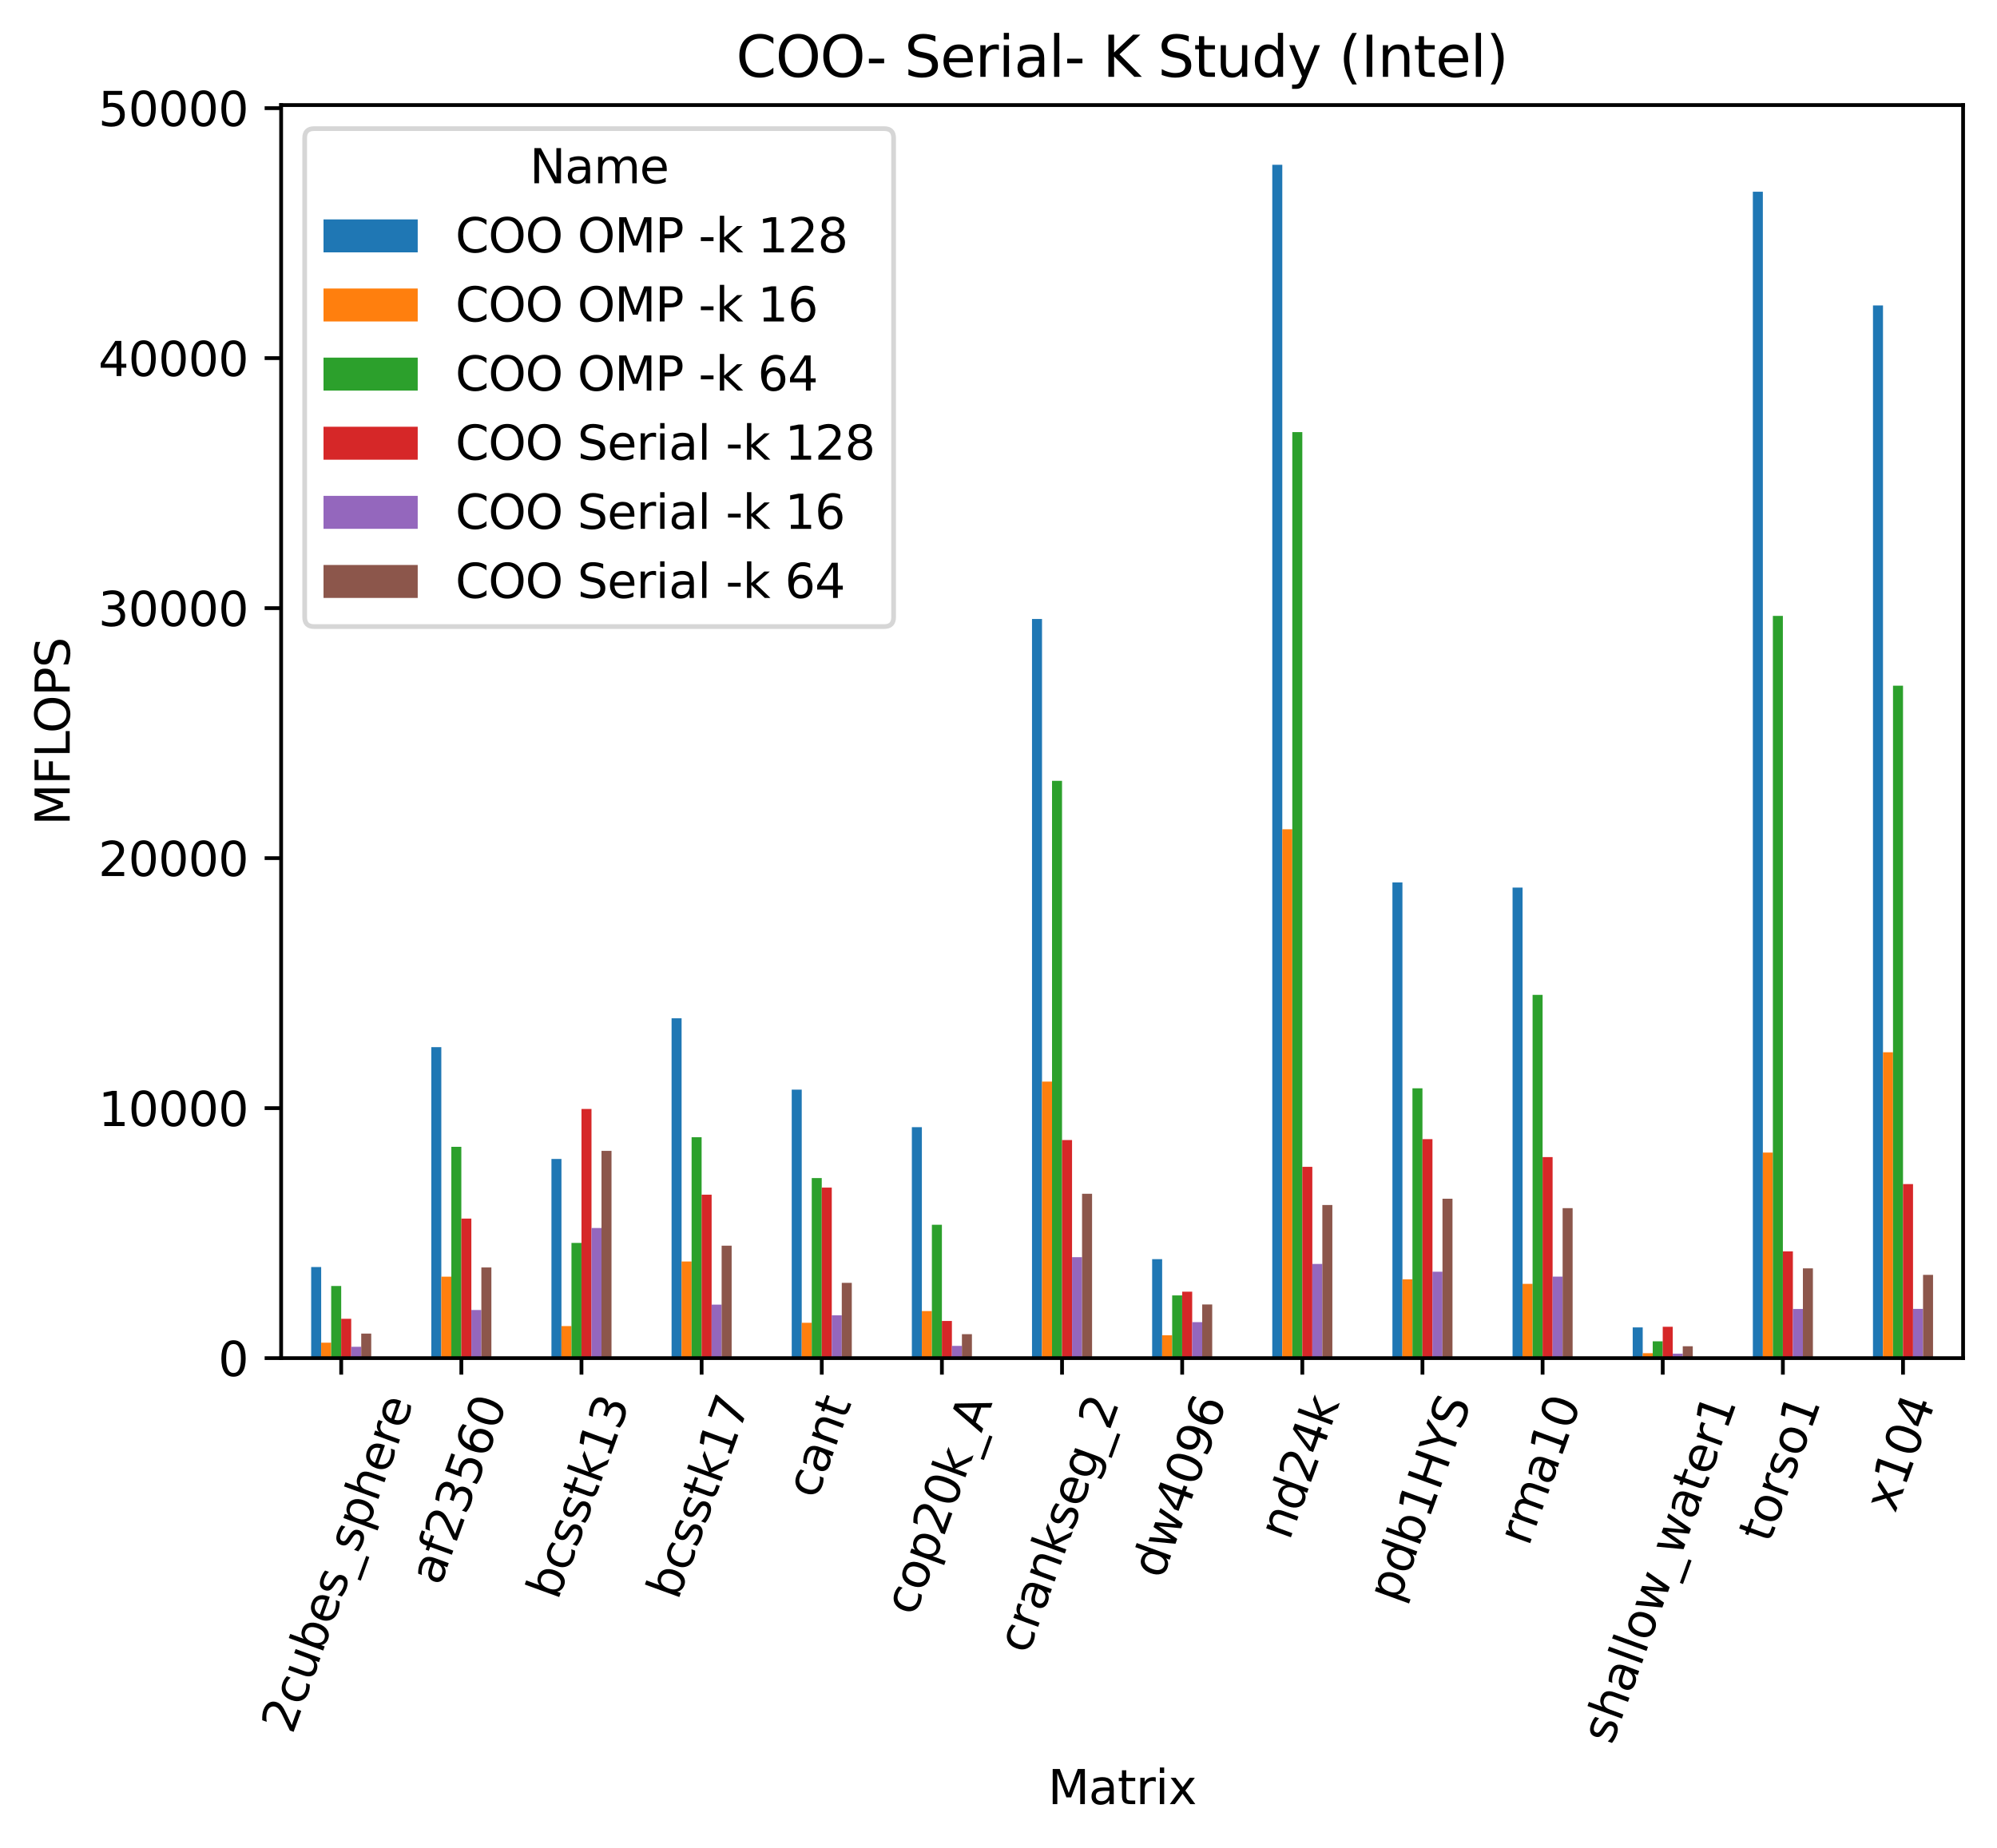 <?xml version="1.0" encoding="utf-8" standalone="no"?>
<!DOCTYPE svg PUBLIC "-//W3C//DTD SVG 1.1//EN"
  "http://www.w3.org/Graphics/SVG/1.1/DTD/svg11.dtd">
<svg xmlns:xlink="http://www.w3.org/1999/xlink" width="424.011pt" height="392.428pt" viewBox="0 0 424.011 392.428" xmlns="http://www.w3.org/2000/svg" version="1.1">
 <defs>
  <style type="text/css">*{stroke-linejoin: round; stroke-linecap: butt}</style>
 </defs>
 <g id="figure_1">
  <g id="patch_1">
   <path d="M 0 392.428 
L 424.011 392.428 
L 424.011 0 
L 0 0 
z
" style="fill: #ffffff"/>
  </g>
  <g id="axes_1">
   <g id="patch_2">
    <path d="M 59.691 288.43 
L 416.811 288.43 
L 416.811 22.318 
L 59.691 22.318 
z
" style="fill: #ffffff"/>
   </g>
   <g id="patch_3">
    <path d="M 66.068 288.43 
L 68.193 288.43 
L 68.193 269.079 
L 66.068 269.079 
z
" clip-path="url(#p786afba9a2)" style="fill: #1f77b4"/>
   </g>
   <g id="patch_4">
    <path d="M 91.576 288.43 
L 93.702 288.43 
L 93.702 222.381 
L 91.576 222.381 
z
" clip-path="url(#p786afba9a2)" style="fill: #1f77b4"/>
   </g>
   <g id="patch_5">
    <path d="M 117.085 288.43 
L 119.211 288.43 
L 119.211 246.127 
L 117.085 246.127 
z
" clip-path="url(#p786afba9a2)" style="fill: #1f77b4"/>
   </g>
   <g id="patch_6">
    <path d="M 142.593 288.43 
L 144.719 288.43 
L 144.719 216.258 
L 142.593 216.258 
z
" clip-path="url(#p786afba9a2)" style="fill: #1f77b4"/>
   </g>
   <g id="patch_7">
    <path d="M 168.102 288.43 
L 170.228 288.43 
L 170.228 231.41 
L 168.102 231.41 
z
" clip-path="url(#p786afba9a2)" style="fill: #1f77b4"/>
   </g>
   <g id="patch_8">
    <path d="M 193.611 288.43 
L 195.736 288.43 
L 195.736 239.385 
L 193.611 239.385 
z
" clip-path="url(#p786afba9a2)" style="fill: #1f77b4"/>
   </g>
   <g id="patch_9">
    <path d="M 219.119 288.43 
L 221.245 288.43 
L 221.245 131.453 
L 219.119 131.453 
z
" clip-path="url(#p786afba9a2)" style="fill: #1f77b4"/>
   </g>
   <g id="patch_10">
    <path d="M 244.628 288.43 
L 246.753 288.43 
L 246.753 267.409 
L 244.628 267.409 
z
" clip-path="url(#p786afba9a2)" style="fill: #1f77b4"/>
   </g>
   <g id="patch_11">
    <path d="M 270.136 288.43 
L 272.262 288.43 
L 272.262 34.99 
L 270.136 34.99 
z
" clip-path="url(#p786afba9a2)" style="fill: #1f77b4"/>
   </g>
   <g id="patch_12">
    <path d="M 295.645 288.43 
L 297.771 288.43 
L 297.771 187.401 
L 295.645 187.401 
z
" clip-path="url(#p786afba9a2)" style="fill: #1f77b4"/>
   </g>
   <g id="patch_13">
    <path d="M 321.153 288.43 
L 323.279 288.43 
L 323.279 188.493 
L 321.153 188.493 
z
" clip-path="url(#p786afba9a2)" style="fill: #1f77b4"/>
   </g>
   <g id="patch_14">
    <path d="M 346.662 288.43 
L 348.788 288.43 
L 348.788 281.902 
L 346.662 281.902 
z
" clip-path="url(#p786afba9a2)" style="fill: #1f77b4"/>
   </g>
   <g id="patch_15">
    <path d="M 372.171 288.43 
L 374.296 288.43 
L 374.296 40.711 
L 372.171 40.711 
z
" clip-path="url(#p786afba9a2)" style="fill: #1f77b4"/>
   </g>
   <g id="patch_16">
    <path d="M 397.679 288.43 
L 399.805 288.43 
L 399.805 64.872 
L 397.679 64.872 
z
" clip-path="url(#p786afba9a2)" style="fill: #1f77b4"/>
   </g>
   <g id="patch_17">
    <path d="M 68.193 288.43 
L 70.319 288.43 
L 70.319 285.155 
L 68.193 285.155 
z
" clip-path="url(#p786afba9a2)" style="fill: #ff7f0e"/>
   </g>
   <g id="patch_18">
    <path d="M 93.702 288.43 
L 95.828 288.43 
L 95.828 271.128 
L 93.702 271.128 
z
" clip-path="url(#p786afba9a2)" style="fill: #ff7f0e"/>
   </g>
   <g id="patch_19">
    <path d="M 119.211 288.43 
L 121.336 288.43 
L 121.336 281.618 
L 119.211 281.618 
z
" clip-path="url(#p786afba9a2)" style="fill: #ff7f0e"/>
   </g>
   <g id="patch_20">
    <path d="M 144.719 288.43 
L 146.845 288.43 
L 146.845 267.906 
L 144.719 267.906 
z
" clip-path="url(#p786afba9a2)" style="fill: #ff7f0e"/>
   </g>
   <g id="patch_21">
    <path d="M 170.228 288.43 
L 172.353 288.43 
L 172.353 280.917 
L 170.228 280.917 
z
" clip-path="url(#p786afba9a2)" style="fill: #ff7f0e"/>
   </g>
   <g id="patch_22">
    <path d="M 195.736 288.43 
L 197.862 288.43 
L 197.862 278.435 
L 195.736 278.435 
z
" clip-path="url(#p786afba9a2)" style="fill: #ff7f0e"/>
   </g>
   <g id="patch_23">
    <path d="M 221.245 288.43 
L 223.371 288.43 
L 223.371 229.697 
L 221.245 229.697 
z
" clip-path="url(#p786afba9a2)" style="fill: #ff7f0e"/>
   </g>
   <g id="patch_24">
    <path d="M 246.753 288.43 
L 248.879 288.43 
L 248.879 283.574 
L 246.753 283.574 
z
" clip-path="url(#p786afba9a2)" style="fill: #ff7f0e"/>
   </g>
   <g id="patch_25">
    <path d="M 272.262 288.43 
L 274.388 288.43 
L 274.388 176.119 
L 272.262 176.119 
z
" clip-path="url(#p786afba9a2)" style="fill: #ff7f0e"/>
   </g>
   <g id="patch_26">
    <path d="M 297.771 288.43 
L 299.896 288.43 
L 299.896 271.692 
L 297.771 271.692 
z
" clip-path="url(#p786afba9a2)" style="fill: #ff7f0e"/>
   </g>
   <g id="patch_27">
    <path d="M 323.279 288.43 
L 325.405 288.43 
L 325.405 272.658 
L 323.279 272.658 
z
" clip-path="url(#p786afba9a2)" style="fill: #ff7f0e"/>
   </g>
   <g id="patch_28">
    <path d="M 348.788 288.43 
L 350.913 288.43 
L 350.913 287.374 
L 348.788 287.374 
z
" clip-path="url(#p786afba9a2)" style="fill: #ff7f0e"/>
   </g>
   <g id="patch_29">
    <path d="M 374.296 288.43 
L 376.422 288.43 
L 376.422 244.773 
L 374.296 244.773 
z
" clip-path="url(#p786afba9a2)" style="fill: #ff7f0e"/>
   </g>
   <g id="patch_30">
    <path d="M 399.805 288.43 
L 401.931 288.43 
L 401.931 223.467 
L 399.805 223.467 
z
" clip-path="url(#p786afba9a2)" style="fill: #ff7f0e"/>
   </g>
   <g id="patch_31">
    <path d="M 70.319 288.43 
L 72.445 288.43 
L 72.445 273.11 
L 70.319 273.11 
z
" clip-path="url(#p786afba9a2)" style="fill: #2ca02c"/>
   </g>
   <g id="patch_32">
    <path d="M 95.828 288.43 
L 97.953 288.43 
L 97.953 243.556 
L 95.828 243.556 
z
" clip-path="url(#p786afba9a2)" style="fill: #2ca02c"/>
   </g>
   <g id="patch_33">
    <path d="M 121.336 288.43 
L 123.462 288.43 
L 123.462 263.958 
L 121.336 263.958 
z
" clip-path="url(#p786afba9a2)" style="fill: #2ca02c"/>
   </g>
   <g id="patch_34">
    <path d="M 146.845 288.43 
L 148.971 288.43 
L 148.971 241.516 
L 146.845 241.516 
z
" clip-path="url(#p786afba9a2)" style="fill: #2ca02c"/>
   </g>
   <g id="patch_35">
    <path d="M 172.353 288.43 
L 174.479 288.43 
L 174.479 250.184 
L 172.353 250.184 
z
" clip-path="url(#p786afba9a2)" style="fill: #2ca02c"/>
   </g>
   <g id="patch_36">
    <path d="M 197.862 288.43 
L 199.988 288.43 
L 199.988 260.103 
L 197.862 260.103 
z
" clip-path="url(#p786afba9a2)" style="fill: #2ca02c"/>
   </g>
   <g id="patch_37">
    <path d="M 223.371 288.43 
L 225.496 288.43 
L 225.496 165.829 
L 223.371 165.829 
z
" clip-path="url(#p786afba9a2)" style="fill: #2ca02c"/>
   </g>
   <g id="patch_38">
    <path d="M 248.879 288.43 
L 251.005 288.43 
L 251.005 275.107 
L 248.879 275.107 
z
" clip-path="url(#p786afba9a2)" style="fill: #2ca02c"/>
   </g>
   <g id="patch_39">
    <path d="M 274.388 288.43 
L 276.513 288.43 
L 276.513 91.766 
L 274.388 91.766 
z
" clip-path="url(#p786afba9a2)" style="fill: #2ca02c"/>
   </g>
   <g id="patch_40">
    <path d="M 299.896 288.43 
L 302.022 288.43 
L 302.022 231.125 
L 299.896 231.125 
z
" clip-path="url(#p786afba9a2)" style="fill: #2ca02c"/>
   </g>
   <g id="patch_41">
    <path d="M 325.405 288.43 
L 327.531 288.43 
L 327.531 211.282 
L 325.405 211.282 
z
" clip-path="url(#p786afba9a2)" style="fill: #2ca02c"/>
   </g>
   <g id="patch_42">
    <path d="M 350.913 288.43 
L 353.039 288.43 
L 353.039 284.857 
L 350.913 284.857 
z
" clip-path="url(#p786afba9a2)" style="fill: #2ca02c"/>
   </g>
   <g id="patch_43">
    <path d="M 376.422 288.43 
L 378.548 288.43 
L 378.548 130.796 
L 376.422 130.796 
z
" clip-path="url(#p786afba9a2)" style="fill: #2ca02c"/>
   </g>
   <g id="patch_44">
    <path d="M 401.931 288.43 
L 404.056 288.43 
L 404.056 145.622 
L 401.931 145.622 
z
" clip-path="url(#p786afba9a2)" style="fill: #2ca02c"/>
   </g>
   <g id="patch_45">
    <path d="M 72.445 288.43 
L 74.571 288.43 
L 74.571 280.068 
L 72.445 280.068 
z
" clip-path="url(#p786afba9a2)" style="fill: #d62728"/>
   </g>
   <g id="patch_46">
    <path d="M 97.953 288.43 
L 100.079 288.43 
L 100.079 258.792 
L 97.953 258.792 
z
" clip-path="url(#p786afba9a2)" style="fill: #d62728"/>
   </g>
   <g id="patch_47">
    <path d="M 123.462 288.43 
L 125.588 288.43 
L 125.588 235.514 
L 123.462 235.514 
z
" clip-path="url(#p786afba9a2)" style="fill: #d62728"/>
   </g>
   <g id="patch_48">
    <path d="M 148.971 288.43 
L 151.096 288.43 
L 151.096 253.719 
L 148.971 253.719 
z
" clip-path="url(#p786afba9a2)" style="fill: #d62728"/>
   </g>
   <g id="patch_49">
    <path d="M 174.479 288.43 
L 176.605 288.43 
L 176.605 252.21 
L 174.479 252.21 
z
" clip-path="url(#p786afba9a2)" style="fill: #d62728"/>
   </g>
   <g id="patch_50">
    <path d="M 199.988 288.43 
L 202.113 288.43 
L 202.113 280.541 
L 199.988 280.541 
z
" clip-path="url(#p786afba9a2)" style="fill: #d62728"/>
   </g>
   <g id="patch_51">
    <path d="M 225.496 288.43 
L 227.622 288.43 
L 227.622 242.112 
L 225.496 242.112 
z
" clip-path="url(#p786afba9a2)" style="fill: #d62728"/>
   </g>
   <g id="patch_52">
    <path d="M 251.005 288.43 
L 253.131 288.43 
L 253.131 274.319 
L 251.005 274.319 
z
" clip-path="url(#p786afba9a2)" style="fill: #d62728"/>
   </g>
   <g id="patch_53">
    <path d="M 276.513 288.43 
L 278.639 288.43 
L 278.639 247.804 
L 276.513 247.804 
z
" clip-path="url(#p786afba9a2)" style="fill: #d62728"/>
   </g>
   <g id="patch_54">
    <path d="M 302.022 288.43 
L 304.148 288.43 
L 304.148 241.924 
L 302.022 241.924 
z
" clip-path="url(#p786afba9a2)" style="fill: #d62728"/>
   </g>
   <g id="patch_55">
    <path d="M 327.531 288.43 
L 329.656 288.43 
L 329.656 245.734 
L 327.531 245.734 
z
" clip-path="url(#p786afba9a2)" style="fill: #d62728"/>
   </g>
   <g id="patch_56">
    <path d="M 353.039 288.43 
L 355.165 288.43 
L 355.165 281.77 
L 353.039 281.77 
z
" clip-path="url(#p786afba9a2)" style="fill: #d62728"/>
   </g>
   <g id="patch_57">
    <path d="M 378.548 288.43 
L 380.673 288.43 
L 380.673 265.757 
L 378.548 265.757 
z
" clip-path="url(#p786afba9a2)" style="fill: #d62728"/>
   </g>
   <g id="patch_58">
    <path d="M 404.056 288.43 
L 406.182 288.43 
L 406.182 251.466 
L 404.056 251.466 
z
" clip-path="url(#p786afba9a2)" style="fill: #d62728"/>
   </g>
   <g id="patch_59">
    <path d="M 74.571 288.43 
L 76.696 288.43 
L 76.696 286.022 
L 74.571 286.022 
z
" clip-path="url(#p786afba9a2)" style="fill: #9467bd"/>
   </g>
   <g id="patch_60">
    <path d="M 100.079 288.43 
L 102.205 288.43 
L 102.205 278.212 
L 100.079 278.212 
z
" clip-path="url(#p786afba9a2)" style="fill: #9467bd"/>
   </g>
   <g id="patch_61">
    <path d="M 125.588 288.43 
L 127.713 288.43 
L 127.713 260.794 
L 125.588 260.794 
z
" clip-path="url(#p786afba9a2)" style="fill: #9467bd"/>
   </g>
   <g id="patch_62">
    <path d="M 151.096 288.43 
L 153.222 288.43 
L 153.222 277.062 
L 151.096 277.062 
z
" clip-path="url(#p786afba9a2)" style="fill: #9467bd"/>
   </g>
   <g id="patch_63">
    <path d="M 176.605 288.43 
L 178.731 288.43 
L 178.731 279.333 
L 176.605 279.333 
z
" clip-path="url(#p786afba9a2)" style="fill: #9467bd"/>
   </g>
   <g id="patch_64">
    <path d="M 202.113 288.43 
L 204.239 288.43 
L 204.239 285.826 
L 202.113 285.826 
z
" clip-path="url(#p786afba9a2)" style="fill: #9467bd"/>
   </g>
   <g id="patch_65">
    <path d="M 227.622 288.43 
L 229.748 288.43 
L 229.748 266.987 
L 227.622 266.987 
z
" clip-path="url(#p786afba9a2)" style="fill: #9467bd"/>
   </g>
   <g id="patch_66">
    <path d="M 253.131 288.43 
L 255.256 288.43 
L 255.256 280.787 
L 253.131 280.787 
z
" clip-path="url(#p786afba9a2)" style="fill: #9467bd"/>
   </g>
   <g id="patch_67">
    <path d="M 278.639 288.43 
L 280.765 288.43 
L 280.765 268.424 
L 278.639 268.424 
z
" clip-path="url(#p786afba9a2)" style="fill: #9467bd"/>
   </g>
   <g id="patch_68">
    <path d="M 304.148 288.43 
L 306.273 288.43 
L 306.273 270.074 
L 304.148 270.074 
z
" clip-path="url(#p786afba9a2)" style="fill: #9467bd"/>
   </g>
   <g id="patch_69">
    <path d="M 329.656 288.43 
L 331.782 288.43 
L 331.782 271.117 
L 329.656 271.117 
z
" clip-path="url(#p786afba9a2)" style="fill: #9467bd"/>
   </g>
   <g id="patch_70">
    <path d="M 355.165 288.43 
L 357.291 288.43 
L 357.291 287.483 
L 355.165 287.483 
z
" clip-path="url(#p786afba9a2)" style="fill: #9467bd"/>
   </g>
   <g id="patch_71">
    <path d="M 380.673 288.43 
L 382.799 288.43 
L 382.799 277.995 
L 380.673 277.995 
z
" clip-path="url(#p786afba9a2)" style="fill: #9467bd"/>
   </g>
   <g id="patch_72">
    <path d="M 406.182 288.43 
L 408.308 288.43 
L 408.308 277.97 
L 406.182 277.97 
z
" clip-path="url(#p786afba9a2)" style="fill: #9467bd"/>
   </g>
   <g id="patch_73">
    <path d="M 76.696 288.43 
L 78.822 288.43 
L 78.822 283.22 
L 76.696 283.22 
z
" clip-path="url(#p786afba9a2)" style="fill: #8c564b"/>
   </g>
   <g id="patch_74">
    <path d="M 102.205 288.43 
L 104.331 288.43 
L 104.331 269.179 
L 102.205 269.179 
z
" clip-path="url(#p786afba9a2)" style="fill: #8c564b"/>
   </g>
   <g id="patch_75">
    <path d="M 127.713 288.43 
L 129.839 288.43 
L 129.839 244.413 
L 127.713 244.413 
z
" clip-path="url(#p786afba9a2)" style="fill: #8c564b"/>
   </g>
   <g id="patch_76">
    <path d="M 153.222 288.43 
L 155.348 288.43 
L 155.348 264.545 
L 153.222 264.545 
z
" clip-path="url(#p786afba9a2)" style="fill: #8c564b"/>
   </g>
   <g id="patch_77">
    <path d="M 178.731 288.43 
L 180.856 288.43 
L 180.856 272.437 
L 178.731 272.437 
z
" clip-path="url(#p786afba9a2)" style="fill: #8c564b"/>
   </g>
   <g id="patch_78">
    <path d="M 204.239 288.43 
L 206.365 288.43 
L 206.365 283.343 
L 204.239 283.343 
z
" clip-path="url(#p786afba9a2)" style="fill: #8c564b"/>
   </g>
   <g id="patch_79">
    <path d="M 229.748 288.43 
L 231.873 288.43 
L 231.873 253.53 
L 229.748 253.53 
z
" clip-path="url(#p786afba9a2)" style="fill: #8c564b"/>
   </g>
   <g id="patch_80">
    <path d="M 255.256 288.43 
L 257.382 288.43 
L 257.382 277.032 
L 255.256 277.032 
z
" clip-path="url(#p786afba9a2)" style="fill: #8c564b"/>
   </g>
   <g id="patch_81">
    <path d="M 280.765 288.43 
L 282.891 288.43 
L 282.891 255.914 
L 280.765 255.914 
z
" clip-path="url(#p786afba9a2)" style="fill: #8c564b"/>
   </g>
   <g id="patch_82">
    <path d="M 306.273 288.43 
L 308.399 288.43 
L 308.399 254.572 
L 306.273 254.572 
z
" clip-path="url(#p786afba9a2)" style="fill: #8c564b"/>
   </g>
   <g id="patch_83">
    <path d="M 331.782 288.43 
L 333.908 288.43 
L 333.908 256.583 
L 331.782 256.583 
z
" clip-path="url(#p786afba9a2)" style="fill: #8c564b"/>
   </g>
   <g id="patch_84">
    <path d="M 357.291 288.43 
L 359.416 288.43 
L 359.416 285.904 
L 357.291 285.904 
z
" clip-path="url(#p786afba9a2)" style="fill: #8c564b"/>
   </g>
   <g id="patch_85">
    <path d="M 382.799 288.43 
L 384.925 288.43 
L 384.925 269.365 
L 382.799 269.365 
z
" clip-path="url(#p786afba9a2)" style="fill: #8c564b"/>
   </g>
   <g id="patch_86">
    <path d="M 408.308 288.43 
L 410.433 288.43 
L 410.433 270.745 
L 408.308 270.745 
z
" clip-path="url(#p786afba9a2)" style="fill: #8c564b"/>
   </g>
   <g id="matplotlib.axis_1">
    <g id="xtick_1">
     <g id="line2d_1">
      <defs>
       <path id="mc5dde9c6c5" d="M 0 0 
L 0 3.5 
" style="stroke: #000000; stroke-width: 0.8"/>
      </defs>
      <g>
       <use xlink:href="#mc5dde9c6c5" x="72.445" y="288.43" style="stroke: #000000; stroke-width: 0.8"/>
      </g>
     </g>
     <g id="text_1">
      <!-- 2cubes_sphere -->
      <g transform="translate(62.082 368.503) rotate(-70) scale(0.1 -0.1)">
       <defs>
        <path id="DejaVuSans-32" d="M 1228 531 
L 3431 531 
L 3431 0 
L 469 0 
L 469 531 
Q 828 903 1448 1529 
Q 2069 2156 2228 2338 
Q 2531 2678 2651 2914 
Q 2772 3150 2772 3378 
Q 2772 3750 2511 3984 
Q 2250 4219 1831 4219 
Q 1534 4219 1204 4116 
Q 875 4013 500 3803 
L 500 4441 
Q 881 4594 1212 4672 
Q 1544 4750 1819 4750 
Q 2544 4750 2975 4387 
Q 3406 4025 3406 3419 
Q 3406 3131 3298 2873 
Q 3191 2616 2906 2266 
Q 2828 2175 2409 1742 
Q 1991 1309 1228 531 
z
" transform="scale(0.016)"/>
        <path id="DejaVuSans-63" d="M 3122 3366 
L 3122 2828 
Q 2878 2963 2633 3030 
Q 2388 3097 2138 3097 
Q 1578 3097 1268 2742 
Q 959 2388 959 1747 
Q 959 1106 1268 751 
Q 1578 397 2138 397 
Q 2388 397 2633 464 
Q 2878 531 3122 666 
L 3122 134 
Q 2881 22 2623 -34 
Q 2366 -91 2075 -91 
Q 1284 -91 818 406 
Q 353 903 353 1747 
Q 353 2603 823 3093 
Q 1294 3584 2113 3584 
Q 2378 3584 2631 3529 
Q 2884 3475 3122 3366 
z
" transform="scale(0.016)"/>
        <path id="DejaVuSans-75" d="M 544 1381 
L 544 3500 
L 1119 3500 
L 1119 1403 
Q 1119 906 1312 657 
Q 1506 409 1894 409 
Q 2359 409 2629 706 
Q 2900 1003 2900 1516 
L 2900 3500 
L 3475 3500 
L 3475 0 
L 2900 0 
L 2900 538 
Q 2691 219 2414 64 
Q 2138 -91 1772 -91 
Q 1169 -91 856 284 
Q 544 659 544 1381 
z
M 1991 3584 
L 1991 3584 
z
" transform="scale(0.016)"/>
        <path id="DejaVuSans-62" d="M 3116 1747 
Q 3116 2381 2855 2742 
Q 2594 3103 2138 3103 
Q 1681 3103 1420 2742 
Q 1159 2381 1159 1747 
Q 1159 1113 1420 752 
Q 1681 391 2138 391 
Q 2594 391 2855 752 
Q 3116 1113 3116 1747 
z
M 1159 2969 
Q 1341 3281 1617 3432 
Q 1894 3584 2278 3584 
Q 2916 3584 3314 3078 
Q 3713 2572 3713 1747 
Q 3713 922 3314 415 
Q 2916 -91 2278 -91 
Q 1894 -91 1617 61 
Q 1341 213 1159 525 
L 1159 0 
L 581 0 
L 581 4863 
L 1159 4863 
L 1159 2969 
z
" transform="scale(0.016)"/>
        <path id="DejaVuSans-65" d="M 3597 1894 
L 3597 1613 
L 953 1613 
Q 991 1019 1311 708 
Q 1631 397 2203 397 
Q 2534 397 2845 478 
Q 3156 559 3463 722 
L 3463 178 
Q 3153 47 2828 -22 
Q 2503 -91 2169 -91 
Q 1331 -91 842 396 
Q 353 884 353 1716 
Q 353 2575 817 3079 
Q 1281 3584 2069 3584 
Q 2775 3584 3186 3129 
Q 3597 2675 3597 1894 
z
M 3022 2063 
Q 3016 2534 2758 2815 
Q 2500 3097 2075 3097 
Q 1594 3097 1305 2825 
Q 1016 2553 972 2059 
L 3022 2063 
z
" transform="scale(0.016)"/>
        <path id="DejaVuSans-73" d="M 2834 3397 
L 2834 2853 
Q 2591 2978 2328 3040 
Q 2066 3103 1784 3103 
Q 1356 3103 1142 2972 
Q 928 2841 928 2578 
Q 928 2378 1081 2264 
Q 1234 2150 1697 2047 
L 1894 2003 
Q 2506 1872 2764 1633 
Q 3022 1394 3022 966 
Q 3022 478 2636 193 
Q 2250 -91 1575 -91 
Q 1294 -91 989 -36 
Q 684 19 347 128 
L 347 722 
Q 666 556 975 473 
Q 1284 391 1588 391 
Q 1994 391 2212 530 
Q 2431 669 2431 922 
Q 2431 1156 2273 1281 
Q 2116 1406 1581 1522 
L 1381 1569 
Q 847 1681 609 1914 
Q 372 2147 372 2553 
Q 372 3047 722 3315 
Q 1072 3584 1716 3584 
Q 2034 3584 2315 3537 
Q 2597 3491 2834 3397 
z
" transform="scale(0.016)"/>
        <path id="DejaVuSans-5f" d="M 3263 -1063 
L 3263 -1509 
L -63 -1509 
L -63 -1063 
L 3263 -1063 
z
" transform="scale(0.016)"/>
        <path id="DejaVuSans-70" d="M 1159 525 
L 1159 -1331 
L 581 -1331 
L 581 3500 
L 1159 3500 
L 1159 2969 
Q 1341 3281 1617 3432 
Q 1894 3584 2278 3584 
Q 2916 3584 3314 3078 
Q 3713 2572 3713 1747 
Q 3713 922 3314 415 
Q 2916 -91 2278 -91 
Q 1894 -91 1617 61 
Q 1341 213 1159 525 
z
M 3116 1747 
Q 3116 2381 2855 2742 
Q 2594 3103 2138 3103 
Q 1681 3103 1420 2742 
Q 1159 2381 1159 1747 
Q 1159 1113 1420 752 
Q 1681 391 2138 391 
Q 2594 391 2855 752 
Q 3116 1113 3116 1747 
z
" transform="scale(0.016)"/>
        <path id="DejaVuSans-68" d="M 3513 2113 
L 3513 0 
L 2938 0 
L 2938 2094 
Q 2938 2591 2744 2837 
Q 2550 3084 2163 3084 
Q 1697 3084 1428 2787 
Q 1159 2491 1159 1978 
L 1159 0 
L 581 0 
L 581 4863 
L 1159 4863 
L 1159 2956 
Q 1366 3272 1645 3428 
Q 1925 3584 2291 3584 
Q 2894 3584 3203 3211 
Q 3513 2838 3513 2113 
z
" transform="scale(0.016)"/>
        <path id="DejaVuSans-72" d="M 2631 2963 
Q 2534 3019 2420 3045 
Q 2306 3072 2169 3072 
Q 1681 3072 1420 2755 
Q 1159 2438 1159 1844 
L 1159 0 
L 581 0 
L 581 3500 
L 1159 3500 
L 1159 2956 
Q 1341 3275 1631 3429 
Q 1922 3584 2338 3584 
Q 2397 3584 2469 3576 
Q 2541 3569 2628 3553 
L 2631 2963 
z
" transform="scale(0.016)"/>
       </defs>
       <use xlink:href="#DejaVuSans-32"/>
       <use xlink:href="#DejaVuSans-63" x="63.623"/>
       <use xlink:href="#DejaVuSans-75" x="118.604"/>
       <use xlink:href="#DejaVuSans-62" x="181.982"/>
       <use xlink:href="#DejaVuSans-65" x="245.459"/>
       <use xlink:href="#DejaVuSans-73" x="306.982"/>
       <use xlink:href="#DejaVuSans-5f" x="359.082"/>
       <use xlink:href="#DejaVuSans-73" x="409.082"/>
       <use xlink:href="#DejaVuSans-70" x="461.182"/>
       <use xlink:href="#DejaVuSans-68" x="524.658"/>
       <use xlink:href="#DejaVuSans-65" x="588.037"/>
       <use xlink:href="#DejaVuSans-72" x="649.561"/>
       <use xlink:href="#DejaVuSans-65" x="688.424"/>
      </g>
     </g>
    </g>
    <g id="xtick_2">
     <g id="line2d_2">
      <g>
       <use xlink:href="#mc5dde9c6c5" x="97.953" y="288.43" style="stroke: #000000; stroke-width: 0.8"/>
      </g>
     </g>
     <g id="text_2">
      <!-- af23560 -->
      <g transform="translate(93.456 336.989) rotate(-70) scale(0.1 -0.1)">
       <defs>
        <path id="DejaVuSans-61" d="M 2194 1759 
Q 1497 1759 1228 1600 
Q 959 1441 959 1056 
Q 959 750 1161 570 
Q 1363 391 1709 391 
Q 2188 391 2477 730 
Q 2766 1069 2766 1631 
L 2766 1759 
L 2194 1759 
z
M 3341 1997 
L 3341 0 
L 2766 0 
L 2766 531 
Q 2569 213 2275 61 
Q 1981 -91 1556 -91 
Q 1019 -91 701 211 
Q 384 513 384 1019 
Q 384 1609 779 1909 
Q 1175 2209 1959 2209 
L 2766 2209 
L 2766 2266 
Q 2766 2663 2505 2880 
Q 2244 3097 1772 3097 
Q 1472 3097 1187 3025 
Q 903 2953 641 2809 
L 641 3341 
Q 956 3463 1253 3523 
Q 1550 3584 1831 3584 
Q 2591 3584 2966 3190 
Q 3341 2797 3341 1997 
z
" transform="scale(0.016)"/>
        <path id="DejaVuSans-66" d="M 2375 4863 
L 2375 4384 
L 1825 4384 
Q 1516 4384 1395 4259 
Q 1275 4134 1275 3809 
L 1275 3500 
L 2222 3500 
L 2222 3053 
L 1275 3053 
L 1275 0 
L 697 0 
L 697 3053 
L 147 3053 
L 147 3500 
L 697 3500 
L 697 3744 
Q 697 4328 969 4595 
Q 1241 4863 1831 4863 
L 2375 4863 
z
" transform="scale(0.016)"/>
        <path id="DejaVuSans-33" d="M 2597 2516 
Q 3050 2419 3304 2112 
Q 3559 1806 3559 1356 
Q 3559 666 3084 287 
Q 2609 -91 1734 -91 
Q 1441 -91 1130 -33 
Q 819 25 488 141 
L 488 750 
Q 750 597 1062 519 
Q 1375 441 1716 441 
Q 2309 441 2620 675 
Q 2931 909 2931 1356 
Q 2931 1769 2642 2001 
Q 2353 2234 1838 2234 
L 1294 2234 
L 1294 2753 
L 1863 2753 
Q 2328 2753 2575 2939 
Q 2822 3125 2822 3475 
Q 2822 3834 2567 4026 
Q 2313 4219 1838 4219 
Q 1578 4219 1281 4162 
Q 984 4106 628 3988 
L 628 4550 
Q 988 4650 1302 4700 
Q 1616 4750 1894 4750 
Q 2613 4750 3031 4423 
Q 3450 4097 3450 3541 
Q 3450 3153 3228 2886 
Q 3006 2619 2597 2516 
z
" transform="scale(0.016)"/>
        <path id="DejaVuSans-35" d="M 691 4666 
L 3169 4666 
L 3169 4134 
L 1269 4134 
L 1269 2991 
Q 1406 3038 1543 3061 
Q 1681 3084 1819 3084 
Q 2600 3084 3056 2656 
Q 3513 2228 3513 1497 
Q 3513 744 3044 326 
Q 2575 -91 1722 -91 
Q 1428 -91 1123 -41 
Q 819 9 494 109 
L 494 744 
Q 775 591 1075 516 
Q 1375 441 1709 441 
Q 2250 441 2565 725 
Q 2881 1009 2881 1497 
Q 2881 1984 2565 2268 
Q 2250 2553 1709 2553 
Q 1456 2553 1204 2497 
Q 953 2441 691 2322 
L 691 4666 
z
" transform="scale(0.016)"/>
        <path id="DejaVuSans-36" d="M 2113 2584 
Q 1688 2584 1439 2293 
Q 1191 2003 1191 1497 
Q 1191 994 1439 701 
Q 1688 409 2113 409 
Q 2538 409 2786 701 
Q 3034 994 3034 1497 
Q 3034 2003 2786 2293 
Q 2538 2584 2113 2584 
z
M 3366 4563 
L 3366 3988 
Q 3128 4100 2886 4159 
Q 2644 4219 2406 4219 
Q 1781 4219 1451 3797 
Q 1122 3375 1075 2522 
Q 1259 2794 1537 2939 
Q 1816 3084 2150 3084 
Q 2853 3084 3261 2657 
Q 3669 2231 3669 1497 
Q 3669 778 3244 343 
Q 2819 -91 2113 -91 
Q 1303 -91 875 529 
Q 447 1150 447 2328 
Q 447 3434 972 4092 
Q 1497 4750 2381 4750 
Q 2619 4750 2861 4703 
Q 3103 4656 3366 4563 
z
" transform="scale(0.016)"/>
        <path id="DejaVuSans-30" d="M 2034 4250 
Q 1547 4250 1301 3770 
Q 1056 3291 1056 2328 
Q 1056 1369 1301 889 
Q 1547 409 2034 409 
Q 2525 409 2770 889 
Q 3016 1369 3016 2328 
Q 3016 3291 2770 3770 
Q 2525 4250 2034 4250 
z
M 2034 4750 
Q 2819 4750 3233 4129 
Q 3647 3509 3647 2328 
Q 3647 1150 3233 529 
Q 2819 -91 2034 -91 
Q 1250 -91 836 529 
Q 422 1150 422 2328 
Q 422 3509 836 4129 
Q 1250 4750 2034 4750 
z
" transform="scale(0.016)"/>
       </defs>
       <use xlink:href="#DejaVuSans-61"/>
       <use xlink:href="#DejaVuSans-66" x="61.279"/>
       <use xlink:href="#DejaVuSans-32" x="96.484"/>
       <use xlink:href="#DejaVuSans-33" x="160.107"/>
       <use xlink:href="#DejaVuSans-35" x="223.73"/>
       <use xlink:href="#DejaVuSans-36" x="287.354"/>
       <use xlink:href="#DejaVuSans-30" x="350.977"/>
      </g>
     </g>
    </g>
    <g id="xtick_3">
     <g id="line2d_3">
      <g>
       <use xlink:href="#mc5dde9c6c5" x="123.462" y="288.43" style="stroke: #000000; stroke-width: 0.8"/>
      </g>
     </g>
     <g id="text_3">
      <!-- bcsstk13 -->
      <g transform="translate(118.411 340.035) rotate(-70) scale(0.1 -0.1)">
       <defs>
        <path id="DejaVuSans-74" d="M 1172 4494 
L 1172 3500 
L 2356 3500 
L 2356 3053 
L 1172 3053 
L 1172 1153 
Q 1172 725 1289 603 
Q 1406 481 1766 481 
L 2356 481 
L 2356 0 
L 1766 0 
Q 1100 0 847 248 
Q 594 497 594 1153 
L 594 3053 
L 172 3053 
L 172 3500 
L 594 3500 
L 594 4494 
L 1172 4494 
z
" transform="scale(0.016)"/>
        <path id="DejaVuSans-6b" d="M 581 4863 
L 1159 4863 
L 1159 1991 
L 2875 3500 
L 3609 3500 
L 1753 1863 
L 3688 0 
L 2938 0 
L 1159 1709 
L 1159 0 
L 581 0 
L 581 4863 
z
" transform="scale(0.016)"/>
        <path id="DejaVuSans-31" d="M 794 531 
L 1825 531 
L 1825 4091 
L 703 3866 
L 703 4441 
L 1819 4666 
L 2450 4666 
L 2450 531 
L 3481 531 
L 3481 0 
L 794 0 
L 794 531 
z
" transform="scale(0.016)"/>
       </defs>
       <use xlink:href="#DejaVuSans-62"/>
       <use xlink:href="#DejaVuSans-63" x="63.477"/>
       <use xlink:href="#DejaVuSans-73" x="118.457"/>
       <use xlink:href="#DejaVuSans-73" x="170.557"/>
       <use xlink:href="#DejaVuSans-74" x="222.656"/>
       <use xlink:href="#DejaVuSans-6b" x="261.865"/>
       <use xlink:href="#DejaVuSans-31" x="319.775"/>
       <use xlink:href="#DejaVuSans-33" x="383.398"/>
      </g>
     </g>
    </g>
    <g id="xtick_4">
     <g id="line2d_4">
      <g>
       <use xlink:href="#mc5dde9c6c5" x="148.971" y="288.43" style="stroke: #000000; stroke-width: 0.8"/>
      </g>
     </g>
     <g id="text_4">
      <!-- bcsstk17 -->
      <g transform="translate(143.919 340.035) rotate(-70) scale(0.1 -0.1)">
       <defs>
        <path id="DejaVuSans-37" d="M 525 4666 
L 3525 4666 
L 3525 4397 
L 1831 0 
L 1172 0 
L 2766 4134 
L 525 4134 
L 525 4666 
z
" transform="scale(0.016)"/>
       </defs>
       <use xlink:href="#DejaVuSans-62"/>
       <use xlink:href="#DejaVuSans-63" x="63.477"/>
       <use xlink:href="#DejaVuSans-73" x="118.457"/>
       <use xlink:href="#DejaVuSans-73" x="170.557"/>
       <use xlink:href="#DejaVuSans-74" x="222.656"/>
       <use xlink:href="#DejaVuSans-6b" x="261.865"/>
       <use xlink:href="#DejaVuSans-31" x="319.775"/>
       <use xlink:href="#DejaVuSans-37" x="383.398"/>
      </g>
     </g>
    </g>
    <g id="xtick_5">
     <g id="line2d_5">
      <g>
       <use xlink:href="#mc5dde9c6c5" x="174.479" y="288.43" style="stroke: #000000; stroke-width: 0.8"/>
      </g>
     </g>
     <g id="text_5">
      <!-- cant -->
      <g transform="translate(173.33 318.594) rotate(-70) scale(0.1 -0.1)">
       <defs>
        <path id="DejaVuSans-6e" d="M 3513 2113 
L 3513 0 
L 2938 0 
L 2938 2094 
Q 2938 2591 2744 2837 
Q 2550 3084 2163 3084 
Q 1697 3084 1428 2787 
Q 1159 2491 1159 1978 
L 1159 0 
L 581 0 
L 581 3500 
L 1159 3500 
L 1159 2956 
Q 1366 3272 1645 3428 
Q 1925 3584 2291 3584 
Q 2894 3584 3203 3211 
Q 3513 2838 3513 2113 
z
" transform="scale(0.016)"/>
       </defs>
       <use xlink:href="#DejaVuSans-63"/>
       <use xlink:href="#DejaVuSans-61" x="54.98"/>
       <use xlink:href="#DejaVuSans-6e" x="116.26"/>
       <use xlink:href="#DejaVuSans-74" x="179.639"/>
      </g>
     </g>
    </g>
    <g id="xtick_6">
     <g id="line2d_6">
      <g>
       <use xlink:href="#mc5dde9c6c5" x="199.988" y="288.43" style="stroke: #000000; stroke-width: 0.8"/>
      </g>
     </g>
     <g id="text_6">
      <!-- cop20k_A -->
      <g transform="translate(194.187 343.437) rotate(-70) scale(0.1 -0.1)">
       <defs>
        <path id="DejaVuSans-6f" d="M 1959 3097 
Q 1497 3097 1228 2736 
Q 959 2375 959 1747 
Q 959 1119 1226 758 
Q 1494 397 1959 397 
Q 2419 397 2687 759 
Q 2956 1122 2956 1747 
Q 2956 2369 2687 2733 
Q 2419 3097 1959 3097 
z
M 1959 3584 
Q 2709 3584 3137 3096 
Q 3566 2609 3566 1747 
Q 3566 888 3137 398 
Q 2709 -91 1959 -91 
Q 1206 -91 779 398 
Q 353 888 353 1747 
Q 353 2609 779 3096 
Q 1206 3584 1959 3584 
z
" transform="scale(0.016)"/>
        <path id="DejaVuSans-41" d="M 2188 4044 
L 1331 1722 
L 3047 1722 
L 2188 4044 
z
M 1831 4666 
L 2547 4666 
L 4325 0 
L 3669 0 
L 3244 1197 
L 1141 1197 
L 716 0 
L 50 0 
L 1831 4666 
z
" transform="scale(0.016)"/>
       </defs>
       <use xlink:href="#DejaVuSans-63"/>
       <use xlink:href="#DejaVuSans-6f" x="54.98"/>
       <use xlink:href="#DejaVuSans-70" x="116.162"/>
       <use xlink:href="#DejaVuSans-32" x="179.639"/>
       <use xlink:href="#DejaVuSans-30" x="243.262"/>
       <use xlink:href="#DejaVuSans-6b" x="306.885"/>
       <use xlink:href="#DejaVuSans-5f" x="364.795"/>
       <use xlink:href="#DejaVuSans-41" x="414.795"/>
      </g>
     </g>
    </g>
    <g id="xtick_7">
     <g id="line2d_7">
      <g>
       <use xlink:href="#mc5dde9c6c5" x="225.496" y="288.43" style="stroke: #000000; stroke-width: 0.8"/>
      </g>
     </g>
     <g id="text_7">
      <!-- crankseg_2 -->
      <g transform="translate(218.221 351.534) rotate(-70) scale(0.1 -0.1)">
       <defs>
        <path id="DejaVuSans-67" d="M 2906 1791 
Q 2906 2416 2648 2759 
Q 2391 3103 1925 3103 
Q 1463 3103 1205 2759 
Q 947 2416 947 1791 
Q 947 1169 1205 825 
Q 1463 481 1925 481 
Q 2391 481 2648 825 
Q 2906 1169 2906 1791 
z
M 3481 434 
Q 3481 -459 3084 -895 
Q 2688 -1331 1869 -1331 
Q 1566 -1331 1297 -1286 
Q 1028 -1241 775 -1147 
L 775 -588 
Q 1028 -725 1275 -790 
Q 1522 -856 1778 -856 
Q 2344 -856 2625 -561 
Q 2906 -266 2906 331 
L 2906 616 
Q 2728 306 2450 153 
Q 2172 0 1784 0 
Q 1141 0 747 490 
Q 353 981 353 1791 
Q 353 2603 747 3093 
Q 1141 3584 1784 3584 
Q 2172 3584 2450 3431 
Q 2728 3278 2906 2969 
L 2906 3500 
L 3481 3500 
L 3481 434 
z
" transform="scale(0.016)"/>
       </defs>
       <use xlink:href="#DejaVuSans-63"/>
       <use xlink:href="#DejaVuSans-72" x="54.98"/>
       <use xlink:href="#DejaVuSans-61" x="96.094"/>
       <use xlink:href="#DejaVuSans-6e" x="157.373"/>
       <use xlink:href="#DejaVuSans-6b" x="220.752"/>
       <use xlink:href="#DejaVuSans-73" x="278.662"/>
       <use xlink:href="#DejaVuSans-65" x="330.762"/>
       <use xlink:href="#DejaVuSans-67" x="392.285"/>
       <use xlink:href="#DejaVuSans-5f" x="455.762"/>
       <use xlink:href="#DejaVuSans-32" x="505.762"/>
      </g>
     </g>
    </g>
    <g id="xtick_8">
     <g id="line2d_8">
      <g>
       <use xlink:href="#mc5dde9c6c5" x="251.005" y="288.43" style="stroke: #000000; stroke-width: 0.8"/>
      </g>
     </g>
     <g id="text_8">
      <!-- dw4096 -->
      <g transform="translate(246.761 335.595) rotate(-70) scale(0.1 -0.1)">
       <defs>
        <path id="DejaVuSans-64" d="M 2906 2969 
L 2906 4863 
L 3481 4863 
L 3481 0 
L 2906 0 
L 2906 525 
Q 2725 213 2448 61 
Q 2172 -91 1784 -91 
Q 1150 -91 751 415 
Q 353 922 353 1747 
Q 353 2572 751 3078 
Q 1150 3584 1784 3584 
Q 2172 3584 2448 3432 
Q 2725 3281 2906 2969 
z
M 947 1747 
Q 947 1113 1208 752 
Q 1469 391 1925 391 
Q 2381 391 2643 752 
Q 2906 1113 2906 1747 
Q 2906 2381 2643 2742 
Q 2381 3103 1925 3103 
Q 1469 3103 1208 2742 
Q 947 2381 947 1747 
z
" transform="scale(0.016)"/>
        <path id="DejaVuSans-77" d="M 269 3500 
L 844 3500 
L 1563 769 
L 2278 3500 
L 2956 3500 
L 3675 769 
L 4391 3500 
L 4966 3500 
L 4050 0 
L 3372 0 
L 2619 2869 
L 1863 0 
L 1184 0 
L 269 3500 
z
" transform="scale(0.016)"/>
        <path id="DejaVuSans-34" d="M 2419 4116 
L 825 1625 
L 2419 1625 
L 2419 4116 
z
M 2253 4666 
L 3047 4666 
L 3047 1625 
L 3713 1625 
L 3713 1100 
L 3047 1100 
L 3047 0 
L 2419 0 
L 2419 1100 
L 313 1100 
L 313 1709 
L 2253 4666 
z
" transform="scale(0.016)"/>
        <path id="DejaVuSans-39" d="M 703 97 
L 703 672 
Q 941 559 1184 500 
Q 1428 441 1663 441 
Q 2288 441 2617 861 
Q 2947 1281 2994 2138 
Q 2813 1869 2534 1725 
Q 2256 1581 1919 1581 
Q 1219 1581 811 2004 
Q 403 2428 403 3163 
Q 403 3881 828 4315 
Q 1253 4750 1959 4750 
Q 2769 4750 3195 4129 
Q 3622 3509 3622 2328 
Q 3622 1225 3098 567 
Q 2575 -91 1691 -91 
Q 1453 -91 1209 -44 
Q 966 3 703 97 
z
M 1959 2075 
Q 2384 2075 2632 2365 
Q 2881 2656 2881 3163 
Q 2881 3666 2632 3958 
Q 2384 4250 1959 4250 
Q 1534 4250 1286 3958 
Q 1038 3666 1038 3163 
Q 1038 2656 1286 2365 
Q 1534 2075 1959 2075 
z
" transform="scale(0.016)"/>
       </defs>
       <use xlink:href="#DejaVuSans-64"/>
       <use xlink:href="#DejaVuSans-77" x="63.477"/>
       <use xlink:href="#DejaVuSans-34" x="145.264"/>
       <use xlink:href="#DejaVuSans-30" x="208.887"/>
       <use xlink:href="#DejaVuSans-39" x="272.51"/>
       <use xlink:href="#DejaVuSans-36" x="336.133"/>
      </g>
     </g>
    </g>
    <g id="xtick_9">
     <g id="line2d_9">
      <g>
       <use xlink:href="#mc5dde9c6c5" x="276.513" y="288.43" style="stroke: #000000; stroke-width: 0.8"/>
      </g>
     </g>
     <g id="text_9">
      <!-- nd24k -->
      <g transform="translate(273.771 327.349) rotate(-70) scale(0.1 -0.1)">
       <use xlink:href="#DejaVuSans-6e"/>
       <use xlink:href="#DejaVuSans-64" x="63.379"/>
       <use xlink:href="#DejaVuSans-32" x="126.855"/>
       <use xlink:href="#DejaVuSans-34" x="190.479"/>
       <use xlink:href="#DejaVuSans-6b" x="254.102"/>
      </g>
     </g>
    </g>
    <g id="xtick_10">
     <g id="line2d_10">
      <g>
       <use xlink:href="#mc5dde9c6c5" x="302.022" y="288.43" style="stroke: #000000; stroke-width: 0.8"/>
      </g>
     </g>
     <g id="text_10">
      <!-- pdb1HYS -->
      <g transform="translate(296.854 340.676) rotate(-70) scale(0.1 -0.1)">
       <defs>
        <path id="DejaVuSans-48" d="M 628 4666 
L 1259 4666 
L 1259 2753 
L 3553 2753 
L 3553 4666 
L 4184 4666 
L 4184 0 
L 3553 0 
L 3553 2222 
L 1259 2222 
L 1259 0 
L 628 0 
L 628 4666 
z
" transform="scale(0.016)"/>
        <path id="DejaVuSans-59" d="M -13 4666 
L 666 4666 
L 1959 2747 
L 3244 4666 
L 3922 4666 
L 2272 2222 
L 2272 0 
L 1638 0 
L 1638 2222 
L -13 4666 
z
" transform="scale(0.016)"/>
        <path id="DejaVuSans-53" d="M 3425 4513 
L 3425 3897 
Q 3066 4069 2747 4153 
Q 2428 4238 2131 4238 
Q 1616 4238 1336 4038 
Q 1056 3838 1056 3469 
Q 1056 3159 1242 3001 
Q 1428 2844 1947 2747 
L 2328 2669 
Q 3034 2534 3370 2195 
Q 3706 1856 3706 1288 
Q 3706 609 3251 259 
Q 2797 -91 1919 -91 
Q 1588 -91 1214 -16 
Q 841 59 441 206 
L 441 856 
Q 825 641 1194 531 
Q 1563 422 1919 422 
Q 2459 422 2753 634 
Q 3047 847 3047 1241 
Q 3047 1584 2836 1778 
Q 2625 1972 2144 2069 
L 1759 2144 
Q 1053 2284 737 2584 
Q 422 2884 422 3419 
Q 422 4038 858 4394 
Q 1294 4750 2059 4750 
Q 2388 4750 2728 4690 
Q 3069 4631 3425 4513 
z
" transform="scale(0.016)"/>
       </defs>
       <use xlink:href="#DejaVuSans-70"/>
       <use xlink:href="#DejaVuSans-64" x="63.477"/>
       <use xlink:href="#DejaVuSans-62" x="126.953"/>
       <use xlink:href="#DejaVuSans-31" x="190.43"/>
       <use xlink:href="#DejaVuSans-48" x="254.053"/>
       <use xlink:href="#DejaVuSans-59" x="329.248"/>
       <use xlink:href="#DejaVuSans-53" x="390.332"/>
      </g>
     </g>
    </g>
    <g id="xtick_11">
     <g id="line2d_11">
      <g>
       <use xlink:href="#mc5dde9c6c5" x="327.531" y="288.43" style="stroke: #000000; stroke-width: 0.8"/>
      </g>
     </g>
     <g id="text_11">
      <!-- rma10 -->
      <g transform="translate(324.561 328.597) rotate(-70) scale(0.1 -0.1)">
       <defs>
        <path id="DejaVuSans-6d" d="M 3328 2828 
Q 3544 3216 3844 3400 
Q 4144 3584 4550 3584 
Q 5097 3584 5394 3201 
Q 5691 2819 5691 2113 
L 5691 0 
L 5113 0 
L 5113 2094 
Q 5113 2597 4934 2840 
Q 4756 3084 4391 3084 
Q 3944 3084 3684 2787 
Q 3425 2491 3425 1978 
L 3425 0 
L 2847 0 
L 2847 2094 
Q 2847 2600 2669 2842 
Q 2491 3084 2119 3084 
Q 1678 3084 1418 2786 
Q 1159 2488 1159 1978 
L 1159 0 
L 581 0 
L 581 3500 
L 1159 3500 
L 1159 2956 
Q 1356 3278 1631 3431 
Q 1906 3584 2284 3584 
Q 2666 3584 2933 3390 
Q 3200 3197 3328 2828 
z
" transform="scale(0.016)"/>
       </defs>
       <use xlink:href="#DejaVuSans-72"/>
       <use xlink:href="#DejaVuSans-6d" x="39.363"/>
       <use xlink:href="#DejaVuSans-61" x="136.775"/>
       <use xlink:href="#DejaVuSans-31" x="198.055"/>
       <use xlink:href="#DejaVuSans-30" x="261.678"/>
      </g>
     </g>
    </g>
    <g id="xtick_12">
     <g id="line2d_12">
      <g>
       <use xlink:href="#mc5dde9c6c5" x="353.039" y="288.43" style="stroke: #000000; stroke-width: 0.8"/>
      </g>
     </g>
     <g id="text_12">
      <!-- shallow_water1 -->
      <g transform="translate(342.269 370.744) rotate(-70) scale(0.1 -0.1)">
       <defs>
        <path id="DejaVuSans-6c" d="M 603 4863 
L 1178 4863 
L 1178 0 
L 603 0 
L 603 4863 
z
" transform="scale(0.016)"/>
       </defs>
       <use xlink:href="#DejaVuSans-73"/>
       <use xlink:href="#DejaVuSans-68" x="52.1"/>
       <use xlink:href="#DejaVuSans-61" x="115.479"/>
       <use xlink:href="#DejaVuSans-6c" x="176.758"/>
       <use xlink:href="#DejaVuSans-6c" x="204.541"/>
       <use xlink:href="#DejaVuSans-6f" x="232.324"/>
       <use xlink:href="#DejaVuSans-77" x="293.506"/>
       <use xlink:href="#DejaVuSans-5f" x="375.293"/>
       <use xlink:href="#DejaVuSans-77" x="425.293"/>
       <use xlink:href="#DejaVuSans-61" x="507.08"/>
       <use xlink:href="#DejaVuSans-74" x="568.359"/>
       <use xlink:href="#DejaVuSans-65" x="607.568"/>
       <use xlink:href="#DejaVuSans-72" x="669.092"/>
       <use xlink:href="#DejaVuSans-31" x="710.205"/>
      </g>
     </g>
    </g>
    <g id="xtick_13">
     <g id="line2d_13">
      <g>
       <use xlink:href="#mc5dde9c6c5" x="378.548" y="288.43" style="stroke: #000000; stroke-width: 0.8"/>
      </g>
     </g>
     <g id="text_13">
      <!-- torso1 -->
      <g transform="translate(375.696 327.949) rotate(-70) scale(0.1 -0.1)">
       <use xlink:href="#DejaVuSans-74"/>
       <use xlink:href="#DejaVuSans-6f" x="39.209"/>
       <use xlink:href="#DejaVuSans-72" x="100.391"/>
       <use xlink:href="#DejaVuSans-73" x="141.504"/>
       <use xlink:href="#DejaVuSans-6f" x="193.604"/>
       <use xlink:href="#DejaVuSans-31" x="254.785"/>
      </g>
     </g>
    </g>
    <g id="xtick_14">
     <g id="line2d_14">
      <g>
       <use xlink:href="#mc5dde9c6c5" x="404.056" y="288.43" style="stroke: #000000; stroke-width: 0.8"/>
      </g>
     </g>
     <g id="text_14">
      <!-- x104 -->
      <g transform="translate(402.373 321.527) rotate(-70) scale(0.1 -0.1)">
       <defs>
        <path id="DejaVuSans-78" d="M 3513 3500 
L 2247 1797 
L 3578 0 
L 2900 0 
L 1881 1375 
L 863 0 
L 184 0 
L 1544 1831 
L 300 3500 
L 978 3500 
L 1906 2253 
L 2834 3500 
L 3513 3500 
z
" transform="scale(0.016)"/>
       </defs>
       <use xlink:href="#DejaVuSans-78"/>
       <use xlink:href="#DejaVuSans-31" x="59.18"/>
       <use xlink:href="#DejaVuSans-30" x="122.803"/>
       <use xlink:href="#DejaVuSans-34" x="186.426"/>
      </g>
     </g>
    </g>
    <g id="text_15">
     <!-- Matrix -->
     <g transform="translate(222.508 383.148) scale(0.1 -0.1)">
      <defs>
       <path id="DejaVuSans-4d" d="M 628 4666 
L 1569 4666 
L 2759 1491 
L 3956 4666 
L 4897 4666 
L 4897 0 
L 4281 0 
L 4281 4097 
L 3078 897 
L 2444 897 
L 1241 4097 
L 1241 0 
L 628 0 
L 628 4666 
z
" transform="scale(0.016)"/>
       <path id="DejaVuSans-69" d="M 603 3500 
L 1178 3500 
L 1178 0 
L 603 0 
L 603 3500 
z
M 603 4863 
L 1178 4863 
L 1178 4134 
L 603 4134 
L 603 4863 
z
" transform="scale(0.016)"/>
      </defs>
      <use xlink:href="#DejaVuSans-4d"/>
      <use xlink:href="#DejaVuSans-61" x="86.279"/>
      <use xlink:href="#DejaVuSans-74" x="147.559"/>
      <use xlink:href="#DejaVuSans-72" x="186.768"/>
      <use xlink:href="#DejaVuSans-69" x="227.881"/>
      <use xlink:href="#DejaVuSans-78" x="255.664"/>
     </g>
    </g>
   </g>
   <g id="matplotlib.axis_2">
    <g id="ytick_1">
     <g id="line2d_15">
      <defs>
       <path id="m142a5b8d2f" d="M 0 0 
L -3.5 0 
" style="stroke: #000000; stroke-width: 0.8"/>
      </defs>
      <g>
       <use xlink:href="#m142a5b8d2f" x="59.691" y="288.43" style="stroke: #000000; stroke-width: 0.8"/>
      </g>
     </g>
     <g id="text_16">
      <!-- 0 -->
      <g transform="translate(46.328 292.229) scale(0.1 -0.1)">
       <use xlink:href="#DejaVuSans-30"/>
      </g>
     </g>
    </g>
    <g id="ytick_2">
     <g id="line2d_16">
      <g>
       <use xlink:href="#m142a5b8d2f" x="59.691" y="235.338" style="stroke: #000000; stroke-width: 0.8"/>
      </g>
     </g>
     <g id="text_17">
      <!-- 10000 -->
      <g transform="translate(20.878 239.137) scale(0.1 -0.1)">
       <use xlink:href="#DejaVuSans-31"/>
       <use xlink:href="#DejaVuSans-30" x="63.623"/>
       <use xlink:href="#DejaVuSans-30" x="127.246"/>
       <use xlink:href="#DejaVuSans-30" x="190.869"/>
       <use xlink:href="#DejaVuSans-30" x="254.492"/>
      </g>
     </g>
    </g>
    <g id="ytick_3">
     <g id="line2d_17">
      <g>
       <use xlink:href="#m142a5b8d2f" x="59.691" y="182.245" style="stroke: #000000; stroke-width: 0.8"/>
      </g>
     </g>
     <g id="text_18">
      <!-- 20000 -->
      <g transform="translate(20.878 186.044) scale(0.1 -0.1)">
       <use xlink:href="#DejaVuSans-32"/>
       <use xlink:href="#DejaVuSans-30" x="63.623"/>
       <use xlink:href="#DejaVuSans-30" x="127.246"/>
       <use xlink:href="#DejaVuSans-30" x="190.869"/>
       <use xlink:href="#DejaVuSans-30" x="254.492"/>
      </g>
     </g>
    </g>
    <g id="ytick_4">
     <g id="line2d_18">
      <g>
       <use xlink:href="#m142a5b8d2f" x="59.691" y="129.153" style="stroke: #000000; stroke-width: 0.8"/>
      </g>
     </g>
     <g id="text_19">
      <!-- 30000 -->
      <g transform="translate(20.878 132.952) scale(0.1 -0.1)">
       <use xlink:href="#DejaVuSans-33"/>
       <use xlink:href="#DejaVuSans-30" x="63.623"/>
       <use xlink:href="#DejaVuSans-30" x="127.246"/>
       <use xlink:href="#DejaVuSans-30" x="190.869"/>
       <use xlink:href="#DejaVuSans-30" x="254.492"/>
      </g>
     </g>
    </g>
    <g id="ytick_5">
     <g id="line2d_19">
      <g>
       <use xlink:href="#m142a5b8d2f" x="59.691" y="76.06" style="stroke: #000000; stroke-width: 0.8"/>
      </g>
     </g>
     <g id="text_20">
      <!-- 40000 -->
      <g transform="translate(20.878 79.859) scale(0.1 -0.1)">
       <use xlink:href="#DejaVuSans-34"/>
       <use xlink:href="#DejaVuSans-30" x="63.623"/>
       <use xlink:href="#DejaVuSans-30" x="127.246"/>
       <use xlink:href="#DejaVuSans-30" x="190.869"/>
       <use xlink:href="#DejaVuSans-30" x="254.492"/>
      </g>
     </g>
    </g>
    <g id="ytick_6">
     <g id="line2d_20">
      <g>
       <use xlink:href="#m142a5b8d2f" x="59.691" y="22.968" style="stroke: #000000; stroke-width: 0.8"/>
      </g>
     </g>
     <g id="text_21">
      <!-- 50000 -->
      <g transform="translate(20.878 26.767) scale(0.1 -0.1)">
       <use xlink:href="#DejaVuSans-35"/>
       <use xlink:href="#DejaVuSans-30" x="63.623"/>
       <use xlink:href="#DejaVuSans-30" x="127.246"/>
       <use xlink:href="#DejaVuSans-30" x="190.869"/>
       <use xlink:href="#DejaVuSans-30" x="254.492"/>
      </g>
     </g>
    </g>
    <g id="text_22">
     <!-- MFLOPS -->
     <g transform="translate(14.798 175.294) rotate(-90) scale(0.1 -0.1)">
      <defs>
       <path id="DejaVuSans-46" d="M 628 4666 
L 3309 4666 
L 3309 4134 
L 1259 4134 
L 1259 2759 
L 3109 2759 
L 3109 2228 
L 1259 2228 
L 1259 0 
L 628 0 
L 628 4666 
z
" transform="scale(0.016)"/>
       <path id="DejaVuSans-4c" d="M 628 4666 
L 1259 4666 
L 1259 531 
L 3531 531 
L 3531 0 
L 628 0 
L 628 4666 
z
" transform="scale(0.016)"/>
       <path id="DejaVuSans-4f" d="M 2522 4238 
Q 1834 4238 1429 3725 
Q 1025 3213 1025 2328 
Q 1025 1447 1429 934 
Q 1834 422 2522 422 
Q 3209 422 3611 934 
Q 4013 1447 4013 2328 
Q 4013 3213 3611 3725 
Q 3209 4238 2522 4238 
z
M 2522 4750 
Q 3503 4750 4090 4092 
Q 4678 3434 4678 2328 
Q 4678 1225 4090 567 
Q 3503 -91 2522 -91 
Q 1538 -91 948 565 
Q 359 1222 359 2328 
Q 359 3434 948 4092 
Q 1538 4750 2522 4750 
z
" transform="scale(0.016)"/>
       <path id="DejaVuSans-50" d="M 1259 4147 
L 1259 2394 
L 2053 2394 
Q 2494 2394 2734 2622 
Q 2975 2850 2975 3272 
Q 2975 3691 2734 3919 
Q 2494 4147 2053 4147 
L 1259 4147 
z
M 628 4666 
L 2053 4666 
Q 2838 4666 3239 4311 
Q 3641 3956 3641 3272 
Q 3641 2581 3239 2228 
Q 2838 1875 2053 1875 
L 1259 1875 
L 1259 0 
L 628 0 
L 628 4666 
z
" transform="scale(0.016)"/>
      </defs>
      <use xlink:href="#DejaVuSans-4d"/>
      <use xlink:href="#DejaVuSans-46" x="86.279"/>
      <use xlink:href="#DejaVuSans-4c" x="143.799"/>
      <use xlink:href="#DejaVuSans-4f" x="195.887"/>
      <use xlink:href="#DejaVuSans-50" x="274.598"/>
      <use xlink:href="#DejaVuSans-53" x="334.9"/>
     </g>
    </g>
   </g>
   <g id="patch_87">
    <path d="M 59.691 288.43 
L 59.691 22.318 
" style="fill: none; stroke: #000000; stroke-width: 0.8; stroke-linejoin: miter; stroke-linecap: square"/>
   </g>
   <g id="patch_88">
    <path d="M 416.811 288.43 
L 416.811 22.318 
" style="fill: none; stroke: #000000; stroke-width: 0.8; stroke-linejoin: miter; stroke-linecap: square"/>
   </g>
   <g id="patch_89">
    <path d="M 59.691 288.43 
L 416.811 288.43 
" style="fill: none; stroke: #000000; stroke-width: 0.8; stroke-linejoin: miter; stroke-linecap: square"/>
   </g>
   <g id="patch_90">
    <path d="M 59.691 22.318 
L 416.811 22.318 
" style="fill: none; stroke: #000000; stroke-width: 0.8; stroke-linejoin: miter; stroke-linecap: square"/>
   </g>
   <g id="text_23">
    <!-- COO- Serial- K Study (Intel) -->
    <g transform="translate(156.291 16.318) scale(0.12 -0.12)">
     <defs>
      <path id="DejaVuSans-43" d="M 4122 4306 
L 4122 3641 
Q 3803 3938 3442 4084 
Q 3081 4231 2675 4231 
Q 1875 4231 1450 3742 
Q 1025 3253 1025 2328 
Q 1025 1406 1450 917 
Q 1875 428 2675 428 
Q 3081 428 3442 575 
Q 3803 722 4122 1019 
L 4122 359 
Q 3791 134 3420 21 
Q 3050 -91 2638 -91 
Q 1578 -91 968 557 
Q 359 1206 359 2328 
Q 359 3453 968 4101 
Q 1578 4750 2638 4750 
Q 3056 4750 3426 4639 
Q 3797 4528 4122 4306 
z
" transform="scale(0.016)"/>
      <path id="DejaVuSans-2d" d="M 313 2009 
L 1997 2009 
L 1997 1497 
L 313 1497 
L 313 2009 
z
" transform="scale(0.016)"/>
      <path id="DejaVuSans-20" transform="scale(0.016)"/>
      <path id="DejaVuSans-4b" d="M 628 4666 
L 1259 4666 
L 1259 2694 
L 3353 4666 
L 4166 4666 
L 1850 2491 
L 4331 0 
L 3500 0 
L 1259 2247 
L 1259 0 
L 628 0 
L 628 4666 
z
" transform="scale(0.016)"/>
      <path id="DejaVuSans-79" d="M 2059 -325 
Q 1816 -950 1584 -1140 
Q 1353 -1331 966 -1331 
L 506 -1331 
L 506 -850 
L 844 -850 
Q 1081 -850 1212 -737 
Q 1344 -625 1503 -206 
L 1606 56 
L 191 3500 
L 800 3500 
L 1894 763 
L 2988 3500 
L 3597 3500 
L 2059 -325 
z
" transform="scale(0.016)"/>
      <path id="DejaVuSans-28" d="M 1984 4856 
Q 1566 4138 1362 3434 
Q 1159 2731 1159 2009 
Q 1159 1288 1364 580 
Q 1569 -128 1984 -844 
L 1484 -844 
Q 1016 -109 783 600 
Q 550 1309 550 2009 
Q 550 2706 781 3412 
Q 1013 4119 1484 4856 
L 1984 4856 
z
" transform="scale(0.016)"/>
      <path id="DejaVuSans-49" d="M 628 4666 
L 1259 4666 
L 1259 0 
L 628 0 
L 628 4666 
z
" transform="scale(0.016)"/>
      <path id="DejaVuSans-29" d="M 513 4856 
L 1013 4856 
Q 1481 4119 1714 3412 
Q 1947 2706 1947 2009 
Q 1947 1309 1714 600 
Q 1481 -109 1013 -844 
L 513 -844 
Q 928 -128 1133 580 
Q 1338 1288 1338 2009 
Q 1338 2731 1133 3434 
Q 928 4138 513 4856 
z
" transform="scale(0.016)"/>
     </defs>
     <use xlink:href="#DejaVuSans-43"/>
     <use xlink:href="#DejaVuSans-4f" x="69.824"/>
     <use xlink:href="#DejaVuSans-4f" x="148.535"/>
     <use xlink:href="#DejaVuSans-2d" x="229.996"/>
     <use xlink:href="#DejaVuSans-20" x="266.08"/>
     <use xlink:href="#DejaVuSans-53" x="297.867"/>
     <use xlink:href="#DejaVuSans-65" x="361.344"/>
     <use xlink:href="#DejaVuSans-72" x="422.867"/>
     <use xlink:href="#DejaVuSans-69" x="463.98"/>
     <use xlink:href="#DejaVuSans-61" x="491.764"/>
     <use xlink:href="#DejaVuSans-6c" x="553.043"/>
     <use xlink:href="#DejaVuSans-2d" x="580.826"/>
     <use xlink:href="#DejaVuSans-20" x="616.91"/>
     <use xlink:href="#DejaVuSans-4b" x="648.697"/>
     <use xlink:href="#DejaVuSans-20" x="714.273"/>
     <use xlink:href="#DejaVuSans-53" x="746.061"/>
     <use xlink:href="#DejaVuSans-74" x="809.537"/>
     <use xlink:href="#DejaVuSans-75" x="848.746"/>
     <use xlink:href="#DejaVuSans-64" x="912.125"/>
     <use xlink:href="#DejaVuSans-79" x="975.602"/>
     <use xlink:href="#DejaVuSans-20" x="1034.781"/>
     <use xlink:href="#DejaVuSans-28" x="1066.568"/>
     <use xlink:href="#DejaVuSans-49" x="1105.582"/>
     <use xlink:href="#DejaVuSans-6e" x="1135.074"/>
     <use xlink:href="#DejaVuSans-74" x="1198.453"/>
     <use xlink:href="#DejaVuSans-65" x="1237.662"/>
     <use xlink:href="#DejaVuSans-6c" x="1299.186"/>
     <use xlink:href="#DejaVuSans-29" x="1326.969"/>
    </g>
   </g>
   <g id="legend_1">
    <g id="patch_91">
     <path d="M 66.691 133.065 
L 187.734 133.065 
Q 189.734 133.065 189.734 131.065 
L 189.734 29.318 
Q 189.734 27.318 187.734 27.318 
L 66.691 27.318 
Q 64.691 27.318 64.691 29.318 
L 64.691 131.065 
Q 64.691 133.065 66.691 133.065 
z
" style="fill: #ffffff; opacity: 0.8; stroke: #cccccc; stroke-linejoin: miter"/>
    </g>
    <g id="text_24">
     <!-- Name -->
     <g transform="translate(112.461 38.917) scale(0.1 -0.1)">
      <defs>
       <path id="DejaVuSans-4e" d="M 628 4666 
L 1478 4666 
L 3547 763 
L 3547 4666 
L 4159 4666 
L 4159 0 
L 3309 0 
L 1241 3903 
L 1241 0 
L 628 0 
L 628 4666 
z
" transform="scale(0.016)"/>
      </defs>
      <use xlink:href="#DejaVuSans-4e"/>
      <use xlink:href="#DejaVuSans-61" x="74.805"/>
      <use xlink:href="#DejaVuSans-6d" x="136.084"/>
      <use xlink:href="#DejaVuSans-65" x="233.496"/>
     </g>
    </g>
    <g id="patch_92">
     <path d="M 68.691 53.595 
L 88.691 53.595 
L 88.691 46.595 
L 68.691 46.595 
z
" style="fill: #1f77b4"/>
    </g>
    <g id="text_25">
     <!-- COO OMP -k 128 -->
     <g transform="translate(96.691 53.595) scale(0.1 -0.1)">
      <defs>
       <path id="DejaVuSans-38" d="M 2034 2216 
Q 1584 2216 1326 1975 
Q 1069 1734 1069 1313 
Q 1069 891 1326 650 
Q 1584 409 2034 409 
Q 2484 409 2743 651 
Q 3003 894 3003 1313 
Q 3003 1734 2745 1975 
Q 2488 2216 2034 2216 
z
M 1403 2484 
Q 997 2584 770 2862 
Q 544 3141 544 3541 
Q 544 4100 942 4425 
Q 1341 4750 2034 4750 
Q 2731 4750 3128 4425 
Q 3525 4100 3525 3541 
Q 3525 3141 3298 2862 
Q 3072 2584 2669 2484 
Q 3125 2378 3379 2068 
Q 3634 1759 3634 1313 
Q 3634 634 3220 271 
Q 2806 -91 2034 -91 
Q 1263 -91 848 271 
Q 434 634 434 1313 
Q 434 1759 690 2068 
Q 947 2378 1403 2484 
z
M 1172 3481 
Q 1172 3119 1398 2916 
Q 1625 2713 2034 2713 
Q 2441 2713 2670 2916 
Q 2900 3119 2900 3481 
Q 2900 3844 2670 4047 
Q 2441 4250 2034 4250 
Q 1625 4250 1398 4047 
Q 1172 3844 1172 3481 
z
" transform="scale(0.016)"/>
      </defs>
      <use xlink:href="#DejaVuSans-43"/>
      <use xlink:href="#DejaVuSans-4f" x="69.824"/>
      <use xlink:href="#DejaVuSans-4f" x="148.535"/>
      <use xlink:href="#DejaVuSans-20" x="227.246"/>
      <use xlink:href="#DejaVuSans-4f" x="259.033"/>
      <use xlink:href="#DejaVuSans-4d" x="337.744"/>
      <use xlink:href="#DejaVuSans-50" x="424.023"/>
      <use xlink:href="#DejaVuSans-20" x="484.326"/>
      <use xlink:href="#DejaVuSans-2d" x="516.113"/>
      <use xlink:href="#DejaVuSans-6b" x="552.197"/>
      <use xlink:href="#DejaVuSans-20" x="610.107"/>
      <use xlink:href="#DejaVuSans-31" x="641.895"/>
      <use xlink:href="#DejaVuSans-32" x="705.518"/>
      <use xlink:href="#DejaVuSans-38" x="769.141"/>
     </g>
    </g>
    <g id="patch_93">
     <path d="M 68.691 68.273 
L 88.691 68.273 
L 88.691 61.273 
L 68.691 61.273 
z
" style="fill: #ff7f0e"/>
    </g>
    <g id="text_26">
     <!-- COO OMP -k 16 -->
     <g transform="translate(96.691 68.273) scale(0.1 -0.1)">
      <use xlink:href="#DejaVuSans-43"/>
      <use xlink:href="#DejaVuSans-4f" x="69.824"/>
      <use xlink:href="#DejaVuSans-4f" x="148.535"/>
      <use xlink:href="#DejaVuSans-20" x="227.246"/>
      <use xlink:href="#DejaVuSans-4f" x="259.033"/>
      <use xlink:href="#DejaVuSans-4d" x="337.744"/>
      <use xlink:href="#DejaVuSans-50" x="424.023"/>
      <use xlink:href="#DejaVuSans-20" x="484.326"/>
      <use xlink:href="#DejaVuSans-2d" x="516.113"/>
      <use xlink:href="#DejaVuSans-6b" x="552.197"/>
      <use xlink:href="#DejaVuSans-20" x="610.107"/>
      <use xlink:href="#DejaVuSans-31" x="641.895"/>
      <use xlink:href="#DejaVuSans-36" x="705.518"/>
     </g>
    </g>
    <g id="patch_94">
     <path d="M 68.691 82.951 
L 88.691 82.951 
L 88.691 75.951 
L 68.691 75.951 
z
" style="fill: #2ca02c"/>
    </g>
    <g id="text_27">
     <!-- COO OMP -k 64 -->
     <g transform="translate(96.691 82.951) scale(0.1 -0.1)">
      <use xlink:href="#DejaVuSans-43"/>
      <use xlink:href="#DejaVuSans-4f" x="69.824"/>
      <use xlink:href="#DejaVuSans-4f" x="148.535"/>
      <use xlink:href="#DejaVuSans-20" x="227.246"/>
      <use xlink:href="#DejaVuSans-4f" x="259.033"/>
      <use xlink:href="#DejaVuSans-4d" x="337.744"/>
      <use xlink:href="#DejaVuSans-50" x="424.023"/>
      <use xlink:href="#DejaVuSans-20" x="484.326"/>
      <use xlink:href="#DejaVuSans-2d" x="516.113"/>
      <use xlink:href="#DejaVuSans-6b" x="552.197"/>
      <use xlink:href="#DejaVuSans-20" x="610.107"/>
      <use xlink:href="#DejaVuSans-36" x="641.895"/>
      <use xlink:href="#DejaVuSans-34" x="705.518"/>
     </g>
    </g>
    <g id="patch_95">
     <path d="M 68.691 97.629 
L 88.691 97.629 
L 88.691 90.629 
L 68.691 90.629 
z
" style="fill: #d62728"/>
    </g>
    <g id="text_28">
     <!-- COO Serial -k 128 -->
     <g transform="translate(96.691 97.629) scale(0.1 -0.1)">
      <use xlink:href="#DejaVuSans-43"/>
      <use xlink:href="#DejaVuSans-4f" x="69.824"/>
      <use xlink:href="#DejaVuSans-4f" x="148.535"/>
      <use xlink:href="#DejaVuSans-20" x="227.246"/>
      <use xlink:href="#DejaVuSans-53" x="259.033"/>
      <use xlink:href="#DejaVuSans-65" x="322.51"/>
      <use xlink:href="#DejaVuSans-72" x="384.033"/>
      <use xlink:href="#DejaVuSans-69" x="425.146"/>
      <use xlink:href="#DejaVuSans-61" x="452.93"/>
      <use xlink:href="#DejaVuSans-6c" x="514.209"/>
      <use xlink:href="#DejaVuSans-20" x="541.992"/>
      <use xlink:href="#DejaVuSans-2d" x="573.779"/>
      <use xlink:href="#DejaVuSans-6b" x="609.863"/>
      <use xlink:href="#DejaVuSans-20" x="667.773"/>
      <use xlink:href="#DejaVuSans-31" x="699.561"/>
      <use xlink:href="#DejaVuSans-32" x="763.184"/>
      <use xlink:href="#DejaVuSans-38" x="826.807"/>
     </g>
    </g>
    <g id="patch_96">
     <path d="M 68.691 112.307 
L 88.691 112.307 
L 88.691 105.307 
L 68.691 105.307 
z
" style="fill: #9467bd"/>
    </g>
    <g id="text_29">
     <!-- COO Serial -k 16 -->
     <g transform="translate(96.691 112.307) scale(0.1 -0.1)">
      <use xlink:href="#DejaVuSans-43"/>
      <use xlink:href="#DejaVuSans-4f" x="69.824"/>
      <use xlink:href="#DejaVuSans-4f" x="148.535"/>
      <use xlink:href="#DejaVuSans-20" x="227.246"/>
      <use xlink:href="#DejaVuSans-53" x="259.033"/>
      <use xlink:href="#DejaVuSans-65" x="322.51"/>
      <use xlink:href="#DejaVuSans-72" x="384.033"/>
      <use xlink:href="#DejaVuSans-69" x="425.146"/>
      <use xlink:href="#DejaVuSans-61" x="452.93"/>
      <use xlink:href="#DejaVuSans-6c" x="514.209"/>
      <use xlink:href="#DejaVuSans-20" x="541.992"/>
      <use xlink:href="#DejaVuSans-2d" x="573.779"/>
      <use xlink:href="#DejaVuSans-6b" x="609.863"/>
      <use xlink:href="#DejaVuSans-20" x="667.773"/>
      <use xlink:href="#DejaVuSans-31" x="699.561"/>
      <use xlink:href="#DejaVuSans-36" x="763.184"/>
     </g>
    </g>
    <g id="patch_97">
     <path d="M 68.691 126.985 
L 88.691 126.985 
L 88.691 119.985 
L 68.691 119.985 
z
" style="fill: #8c564b"/>
    </g>
    <g id="text_30">
     <!-- COO Serial -k 64 -->
     <g transform="translate(96.691 126.985) scale(0.1 -0.1)">
      <use xlink:href="#DejaVuSans-43"/>
      <use xlink:href="#DejaVuSans-4f" x="69.824"/>
      <use xlink:href="#DejaVuSans-4f" x="148.535"/>
      <use xlink:href="#DejaVuSans-20" x="227.246"/>
      <use xlink:href="#DejaVuSans-53" x="259.033"/>
      <use xlink:href="#DejaVuSans-65" x="322.51"/>
      <use xlink:href="#DejaVuSans-72" x="384.033"/>
      <use xlink:href="#DejaVuSans-69" x="425.146"/>
      <use xlink:href="#DejaVuSans-61" x="452.93"/>
      <use xlink:href="#DejaVuSans-6c" x="514.209"/>
      <use xlink:href="#DejaVuSans-20" x="541.992"/>
      <use xlink:href="#DejaVuSans-2d" x="573.779"/>
      <use xlink:href="#DejaVuSans-6b" x="609.863"/>
      <use xlink:href="#DejaVuSans-20" x="667.773"/>
      <use xlink:href="#DejaVuSans-36" x="699.561"/>
      <use xlink:href="#DejaVuSans-34" x="763.184"/>
     </g>
    </g>
   </g>
  </g>
 </g>
 <defs>
  <clipPath id="p786afba9a2">
   <rect x="59.691" y="22.318" width="357.12" height="266.112"/>
  </clipPath>
 </defs>
</svg>
